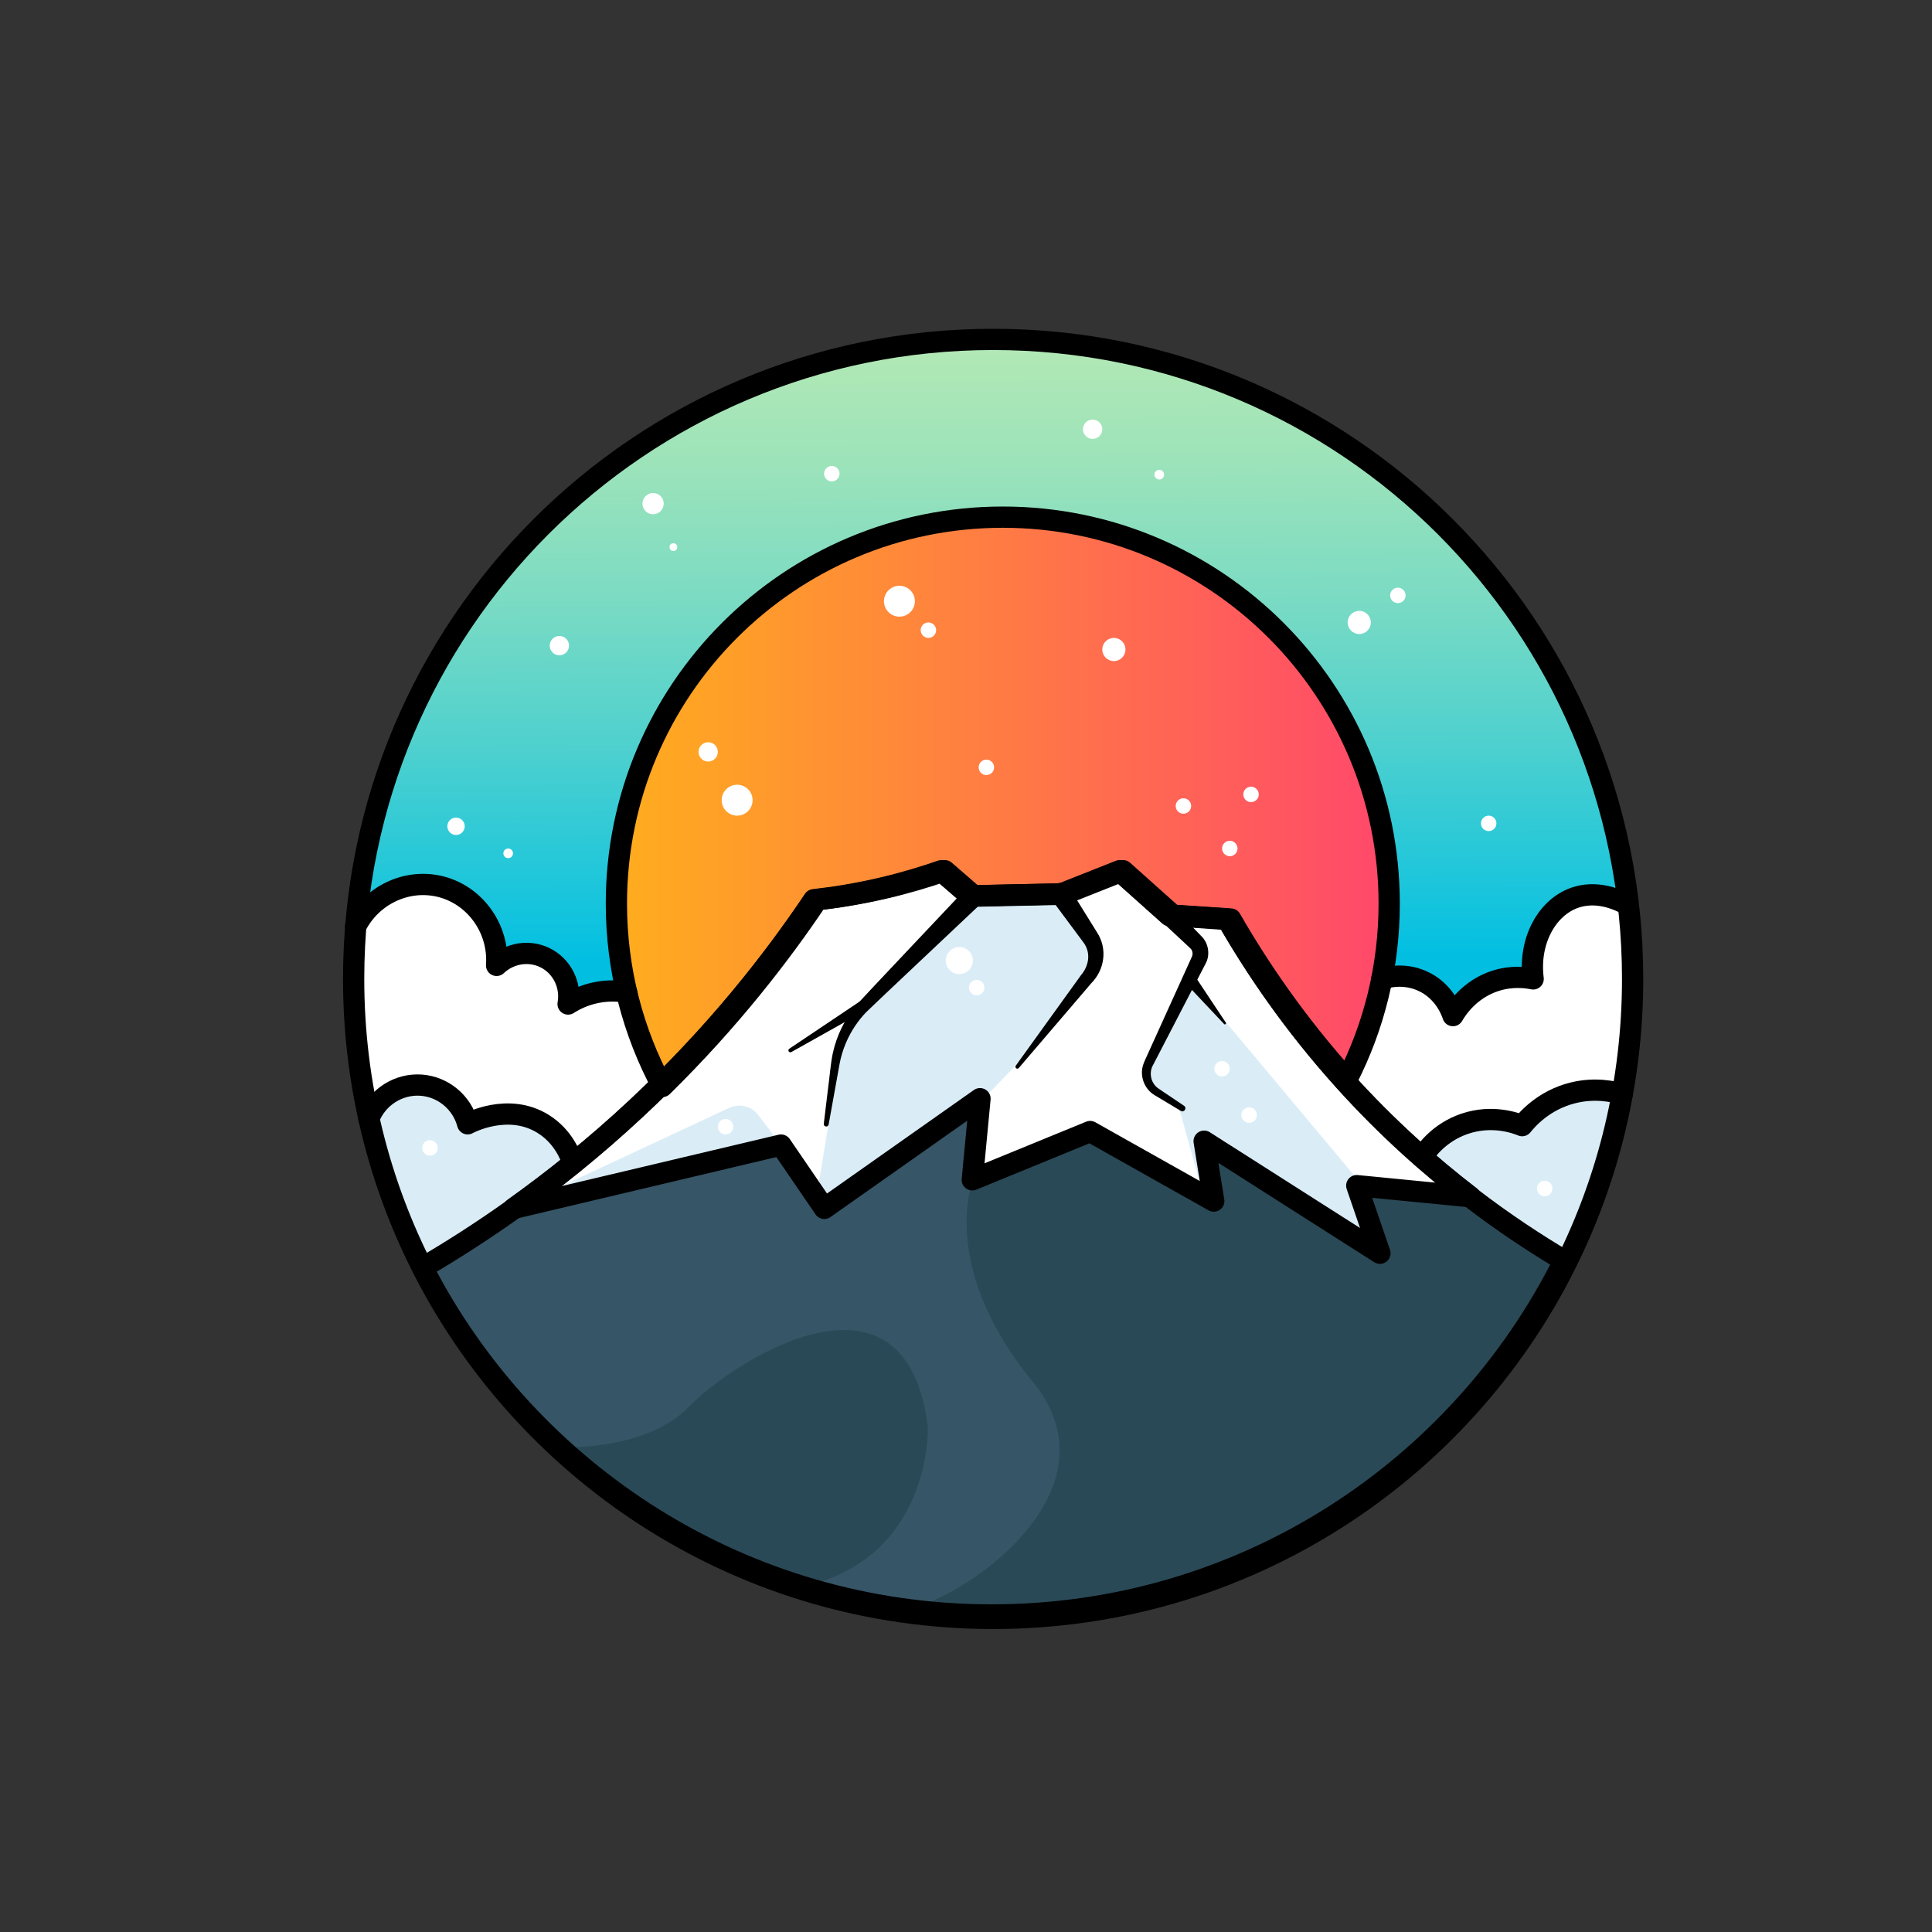 <?xml version="1.0" encoding="utf-8"?>
<!-- Generator: Adobe Adobe Illustrator 24.2.0, SVG Export Plug-In . SVG Version: 6.00 Build 0)  -->
<svg version="1.1" xmlns="http://www.w3.org/2000/svg" xmlns:xlink="http://www.w3.org/1999/xlink" x="0px" y="0px" width="1000px"
	 height="1000px" viewBox="0 0 1000 1000" style="enable-background:new 0 0 1000 1000;" xml:space="preserve">
<rect x="0" y="0" width="1000" height="1000" fill="#333333" stroke="none"/>
<style type="text/css">
	.st0{fill:url(#SVGID_1_);}
	.st1{fill:url(#SVGID_2_);}
	.st2{fill:#365566;}
	.st3{fill:#FFFFFF;}
	.st4{fill:#DAEDF7;}
	.st5{fill:#2A4956;}
	.st6{fill:none;stroke:#000000;stroke-width:11;stroke-linecap:round;stroke-linejoin:round;stroke-miterlimit:10;}
</style>
<g id="Color">
	<linearGradient id="SVGID_1_" gradientUnits="userSpaceOnUse" x1="512.159" y1="122.117" x2="515.905" y2="886.146">
		<stop  offset="0.029" style="stop-color:#B8EAB3"/>
		<stop  offset="0.079" style="stop-color:#B1E8B5"/>
		<stop  offset="0.154" style="stop-color:#9CE3BA"/>
		<stop  offset="0.245" style="stop-color:#7BDBC3"/>
		<stop  offset="0.349" style="stop-color:#4CD0CF"/>
		<stop  offset="0.461" style="stop-color:#11C3DE"/>
		<stop  offset="0.488" style="stop-color:#02BFE2"/>
	</linearGradient>
	<path class="st0" d="M845.04,506.68c0,53.03-12.47,103.16-34.65,147.59C756.14,763,643.81,837.68,514.04,837.68
		c-128.31,0-239.57-73.01-294.5-179.75c-23.33-45.33-36.5-96.76-36.5-151.25c0-182.81,148.19-331,331-331
		S845.04,323.87,845.04,506.68z"/>
	<linearGradient id="SVGID_2_" gradientUnits="userSpaceOnUse" x1="319.045" y1="416.026" x2="719.044" y2="416.026">
		<stop  offset="0" style="stop-color:#FFAD1D"/>
		<stop  offset="1" style="stop-color:#FF486B"/>
	</linearGradient>
	<path class="st1" d="M719.04,468.68c0,32.78-7.89,63.73-21.87,91.03c-26.51-29.48-45.97-58.38-60.13-83.03l-30-2l-25.73-23
		l-30.27,12l-47,1c-5-4.33-10-8.67-15-13c-9.22,3.22-19.59,6.34-31,9c-12.66,2.95-24.43,4.82-35,6
		c-18.96,28.24-45.09,62.16-80.21,96.69c-15.18-28.18-23.79-60.43-23.79-94.69c0-110.46,89.54-200,200-200
		S719.04,358.22,719.04,468.68z"/>
	<path class="st2" d="M809.6,652.49C755.35,761.22,643.02,835.9,513.25,835.9c-128.31,0-239.57-73.01-294.5-179.75
		c14.45-8.44,30.34-18.52,47.11-30.47h0.01c20.2-14.39,41.66-31.51,63.38-51.78c4.04-3.77,7.97-7.54,11.79-11.31
		c35.12-34.53,61.25-68.45,80.21-96.69c10.57-1.18,22.34-3.05,35-6c11.41-2.66,21.78-5.78,31-9c5,4.33,10,8.67,15,13l47-1l30.27-12
		l25.73,23l30,2c14.16,24.65,33.62,53.55,60.13,83.03c0.29,0.32,0.58,0.65,0.87,0.97c21.78,24.09,43.97,43.77,64.79,59.73v0.01
		C778.53,633.07,795.07,643.88,809.6,652.49z"/>
	<path class="st3" d="M761.04,619.42l-58.79-5.74l12,35l-91-58l5,31l-64-36l-61,25l4-42l-80.58,56.78l-22.42-32.78l-138.38,32.78
		c20.2-14.39,41.66-31.51,63.38-51.78c41.13-38.38,70.97-76.68,92-108c10.57-1.18,22.34-3.05,35-6c11.41-2.66,21.78-5.78,31-9
		c5,4.33,10,8.67,15,13l47-1l30.27-12l25.73,23l30,2c14.32,24.92,34.05,54.19,61,84c21.78,24.09,43.97,43.77,64.79,59.73V619.42z"/>
	<path class="st3" d="M696.25,559.68c0,0,15.17-48.5,20.73-53.5c5.56-5,30.56-2,35.56,21c16-19,42-18,42-18s-5.72-60.63,45.14-40.31
		c4.86,54.31,0.37,95.39,0.37,95.39s-37.84-2.63-52.18,19.64c-27.33-4.72-50.33,14.28-50.33,14.28L696.25,559.68z"/>
	<path class="st3" d="M324.33,514.54l-29.07,5.26c0,0-2.71-42.62-37.71-20.62c0,0-11-70-71-24l4.41,97.43
		c0,0,39.04-30.16,52.81,10.7c0,0,30.88-18.08,53.83,17.4l45.24-37.34L324.33,514.54z"/>
	<path class="st4" d="M737.54,598.18c0,0,20.67-28.56,50.33-14.28c0,0,14.69-23.57,52.18-19.64l-29.66,90.01L737.54,598.18z"/>
	<path class="st4" d="M219.54,657.93l78.05-57.22c0,0-23.6-39.26-53.83-17.4c0,0-17.4-41.28-52.81-10.7L219.54,657.93z"/>
</g>
<g id="Shadows">
	<path class="st5" d="M289.87,749.16c0,0,44.68,2.03,66.68-20.97s112.41-81.98,123.71,10.51c0,0,2.27,67.6-64.72,82.55
		C415.53,821.24,315.19,775.13,289.87,749.16z"/>
	<path class="st5" d="M504.04,609.25c0,0-19.5,44.93,30.5,105.93s-49.39,120.7-68.69,117.35c0,0,161.03,19.97,264.36-75.19
		s73.07-108.66,73.07-108.66l-47.8-29.8l-49.86-4.87l6.81,29.39l-83.99-49.41l-0.91,29.19l-60.31-35.82L504.04,609.25z"/>
	<path class="st4" d="M404.25,592.68l-11.65-15.45c-3.54-4.69-9.87-6.27-15.19-3.79l-95.87,44.74L404.25,592.68z"/>
	<polygon class="st4" points="505.04,464.68 443.83,526.68 434.87,544.68 422.7,619.18 432.3,623.2 508.25,569.68 549.35,526.68 
		566.62,502.04 565.6,485.51 552.04,463.68 	"/>
	<polygon class="st4" points="711.54,647.18 705.63,614.01 615.77,506.68 593.48,553.85 595.65,562.37 609.94,572.34 623.42,620.73 
		633.17,590.12 651.54,604.18 	"/>
</g>
<g id="Details">
	<circle class="st3" cx="236.04" cy="427.68" r="4.5"/>
	<circle class="st3" cx="263.04" cy="441.68" r="2.5"/>
	<circle class="st3" cx="289.54" cy="334.18" r="5"/>
	<circle class="st3" cx="338.04" cy="260.68" r="5.5"/>
	<circle class="st3" cx="348.54" cy="283.18" r="2"/>
	<circle class="st3" cx="430.54" cy="245.18" r="4"/>
	<circle class="st3" cx="565.54" cy="222.18" r="5"/>
	<circle class="st3" cx="600.04" cy="245.68" r="2.5"/>
	<circle class="st3" cx="703.54" cy="322.18" r="6"/>
	<circle class="st3" cx="723.54" cy="308.18" r="4"/>
	<circle class="st3" cx="770.54" cy="426.18" r="4"/>
	<circle class="st3" cx="612.54" cy="417.18" r="4"/>
	<circle class="st3" cx="647.54" cy="411.18" r="4"/>
	<circle class="st3" cx="636.54" cy="439.18" r="4"/>
	<circle class="st3" cx="465.54" cy="311.18" r="8"/>
	<circle class="st3" cx="480.54" cy="326.18" r="4"/>
	<circle class="st3" cx="510.54" cy="397.18" r="4"/>
	<circle class="st3" cx="576.54" cy="336.18" r="6"/>
	<circle class="st3" cx="381.54" cy="414.18" r="8"/>
	<circle class="st3" cx="366.54" cy="389.18" r="5"/>
	<circle class="st3" cx="496.54" cy="497.18" r="7"/>
	<circle class="st3" cx="505.54" cy="511.18" r="4"/>
	<circle class="st3" cx="632.54" cy="553.18" r="4"/>
	<circle class="st3" cx="646.54" cy="577.18" r="4"/>
	<circle class="st3" cx="375.54" cy="583.18" r="4"/>
	<circle class="st3" cx="222.54" cy="594.18" r="4"/>
	<circle class="st3" cx="799.54" cy="615.18" r="4"/>
</g>
<g id="Outline">
	<path class="st6" d="M845.04,506.68c0,53.03-12.47,103.16-34.65,147.59C756.14,763,643.81,837.68,514.04,837.68
		c-128.31,0-239.57-73.01-294.5-179.75c-23.33-45.33-36.5-96.76-36.5-151.25c0-182.81,148.19-331,331-331
		S845.04,323.87,845.04,506.68z"/>
	<path class="st6" d="M809.6,652.49C755.35,761.22,643.02,835.9,513.25,835.9c-128.31,0-239.57-73.01-294.5-179.75
		c14.45-8.44,30.34-18.52,47.11-30.47h0.01c20.2-14.39,41.66-31.51,63.38-51.78c4.04-3.77,7.97-7.54,11.79-11.31
		c35.12-34.53,61.25-68.45,80.21-96.69c10.57-1.18,22.34-3.05,35-6c11.41-2.66,21.78-5.78,31-9c5,4.33,10,8.67,15,13l47-1l30.27-12
		l25.73,23l30,2c14.16,24.65,33.62,53.55,60.13,83.03c0.29,0.32,0.58,0.65,0.87,0.97c21.78,24.09,43.97,43.77,64.79,59.73v0.01
		C778.53,633.07,795.07,643.88,809.6,652.49z"/>
	<path class="st6" d="M761.04,619.42l-58.79-5.74l12,35l-91-58l5,31l-64-36l-61,25l4-42l-80.58,56.78l-22.42-32.78l-138.38,32.78
		c20.2-14.39,41.66-31.51,63.38-51.78c41.13-38.38,70.97-76.68,92-108c10.57-1.18,22.34-3.05,35-6c11.41-2.66,21.78-5.78,31-9
		c5,4.33,10,8.67,15,13l47-1l30.27-12l25.73,23l30,2c14.32,24.92,34.05,54.19,61,84c21.78,24.09,43.97,43.77,64.79,59.73V619.42z"/>
	<path class="st6" d="M719.04,467.68c0,32.78-7.89,63.73-21.87,91.03c-26.51-29.48-45.97-58.38-60.13-83.03l-30-2l-25.73-23
		l-30.27,12l-47,1c-5-4.33-10-8.67-15-13c-9.22,3.22-19.59,6.34-31,9c-12.66,2.95-24.43,4.82-35,6
		c-18.96,28.24-45.09,62.16-80.21,96.69c-15.18-28.18-23.79-60.43-23.79-94.69c0-110.46,89.54-200,200-200
		S719.04,357.22,719.04,467.68z"/>
	<path class="st6" d="M184.04,479.68c8.04-16.16,25.97-24.77,43-21c18.33,4.06,31.38,21.55,30,41c6.78-6.42,16.79-8,25-4
		c8.79,4.29,13.76,14.12,12,24c2.99-1.92,8.09-4.68,15-6c6.46-1.24,11.88-0.73,15.28-0.14"/>
	<path class="st6" d="M190.96,578.94c4.29-11.1,15.36-18.12,27.09-17.26c11.35,0.84,21.03,8.89,24,20c0.82-0.45,20.97-11.15,39,0
		c10.68,6.6,14.47,17.07,15.54,20.43"/>
	<path class="st6" d="M736.07,598.92c1.93-3,8.7-12.71,21.97-17.23c14.47-4.94,26.74-0.33,29.83,0.94
		c2.7-3.38,11.25-13.2,26.17-16.94c11.62-2.91,21.28-0.67,25.64,0.64"/>
	<path class="st6" d="M715.24,506.68c2.21-0.72,11.07-3.3,20.8,1c11.71,5.18,15.44,16.25,16,18c1.69-2.92,8.37-13.64,22-18
		c8.44-2.7,15.77-1.76,19.52-1c-2.5-19.7,7.16-36.97,21.48-42c10.98-3.85,21.39,0.65,24.64,2.22"/>
	<g>
		<path d="M507.93,467.57c-3.58,3.44-58.08,54.68-59.62,56.36c-1.99,2.07-3.81,4.31-5.44,6.7c-4.08,5.95-6.95,12.84-8.29,19.98
			c-0.54,2.92-1.89,10.47-2.43,13.46c0,0-3.24,17.98-3.24,17.98c-0.12,0.69-0.79,1.15-1.48,1.03c-0.67-0.12-1.11-0.74-1.04-1.4
			l2.19-18.13c0.76-5.36,1.34-13.08,2.46-18.3c2-9.33,6.4-18.22,12.64-25.49c1.54-1.87,53.07-56.3,56.47-59.95
			C505.45,454.57,513.2,462.18,507.93,467.57L507.93,467.57z"/>
	</g>
	<g>
		<path d="M449.41,522.21l-39.83,22.34c-1.11,0.61-2.12-0.99-1.06-1.72c0,0,37.93-25.43,37.93-25.43
			C449.72,515.33,452.74,520.2,449.41,522.21L449.41,522.21z"/>
	</g>
	<g>
		<path d="M553.53,459.59l14.32,23.05c5.49,8.47,3.93,19.32-3.06,26.34c0,0-2.2,2.58-2.2,2.58l-35.28,41.24
			c-0.35,0.41-0.97,0.46-1.39,0.11c-0.39-0.33-0.45-0.91-0.16-1.32l31.73-44.03l1.98-2.75c4.3-5.01,5.31-11.9,1.15-17.24
			c0,0-16.19-21.78-16.19-21.78C540.16,459.54,549.26,453.29,553.53,459.59L553.53,459.59z"/>
	</g>
	<g>
		<path d="M588.17,449.76c5.64,5.81,28.41,29.38,33.56,34.7c3.85,3.63,4.82,9.89,2.21,14.46c-0.66,1.28-2.56,4.94-3.25,6.27
			c-4.47,8.63-19.24,37.15-23.83,46c-2.31,3.91-1.26,9.29,2.45,12c1.27,0.96,4.43,2.98,5.76,3.91c0,0,7.81,5.26,7.81,5.26
			c1.63,1.12,0.08,3.65-1.68,2.64c-2.74-1.63-9.48-5.7-12.11-7.27c-0.35-0.23-1.18-0.7-1.52-0.91c-5.07-3.01-7.64-9.46-6.03-15.17
			c0.43-1.72,2.19-5.2,2.9-6.87c2.88-6.36,16.88-37.23,19.45-42.89c0,0,1.94-4.29,1.94-4.29l0.97-2.14c0.2-0.43,0.23-0.53,0.29-0.73
			c0.41-1.28,0.1-2.75-0.81-3.72c-0.9-0.91-7.22-6.71-8.26-7.71c0,0-27.57-25.68-27.57-25.68c-2.22-2.07-2.35-5.55-0.28-7.78
			C582.32,447.53,585.99,447.49,588.17,449.76L588.17,449.76z"/>
	</g>
	<g>
		<path d="M618.17,504.77l16.32,24.55c0.38,0.57-0.43,1.23-0.9,0.72c0,0-20.23-21.45-20.23-21.45
			C610.45,505.28,615.59,501.18,618.17,504.77L618.17,504.77z"/>
	</g>
</g>
</svg>
